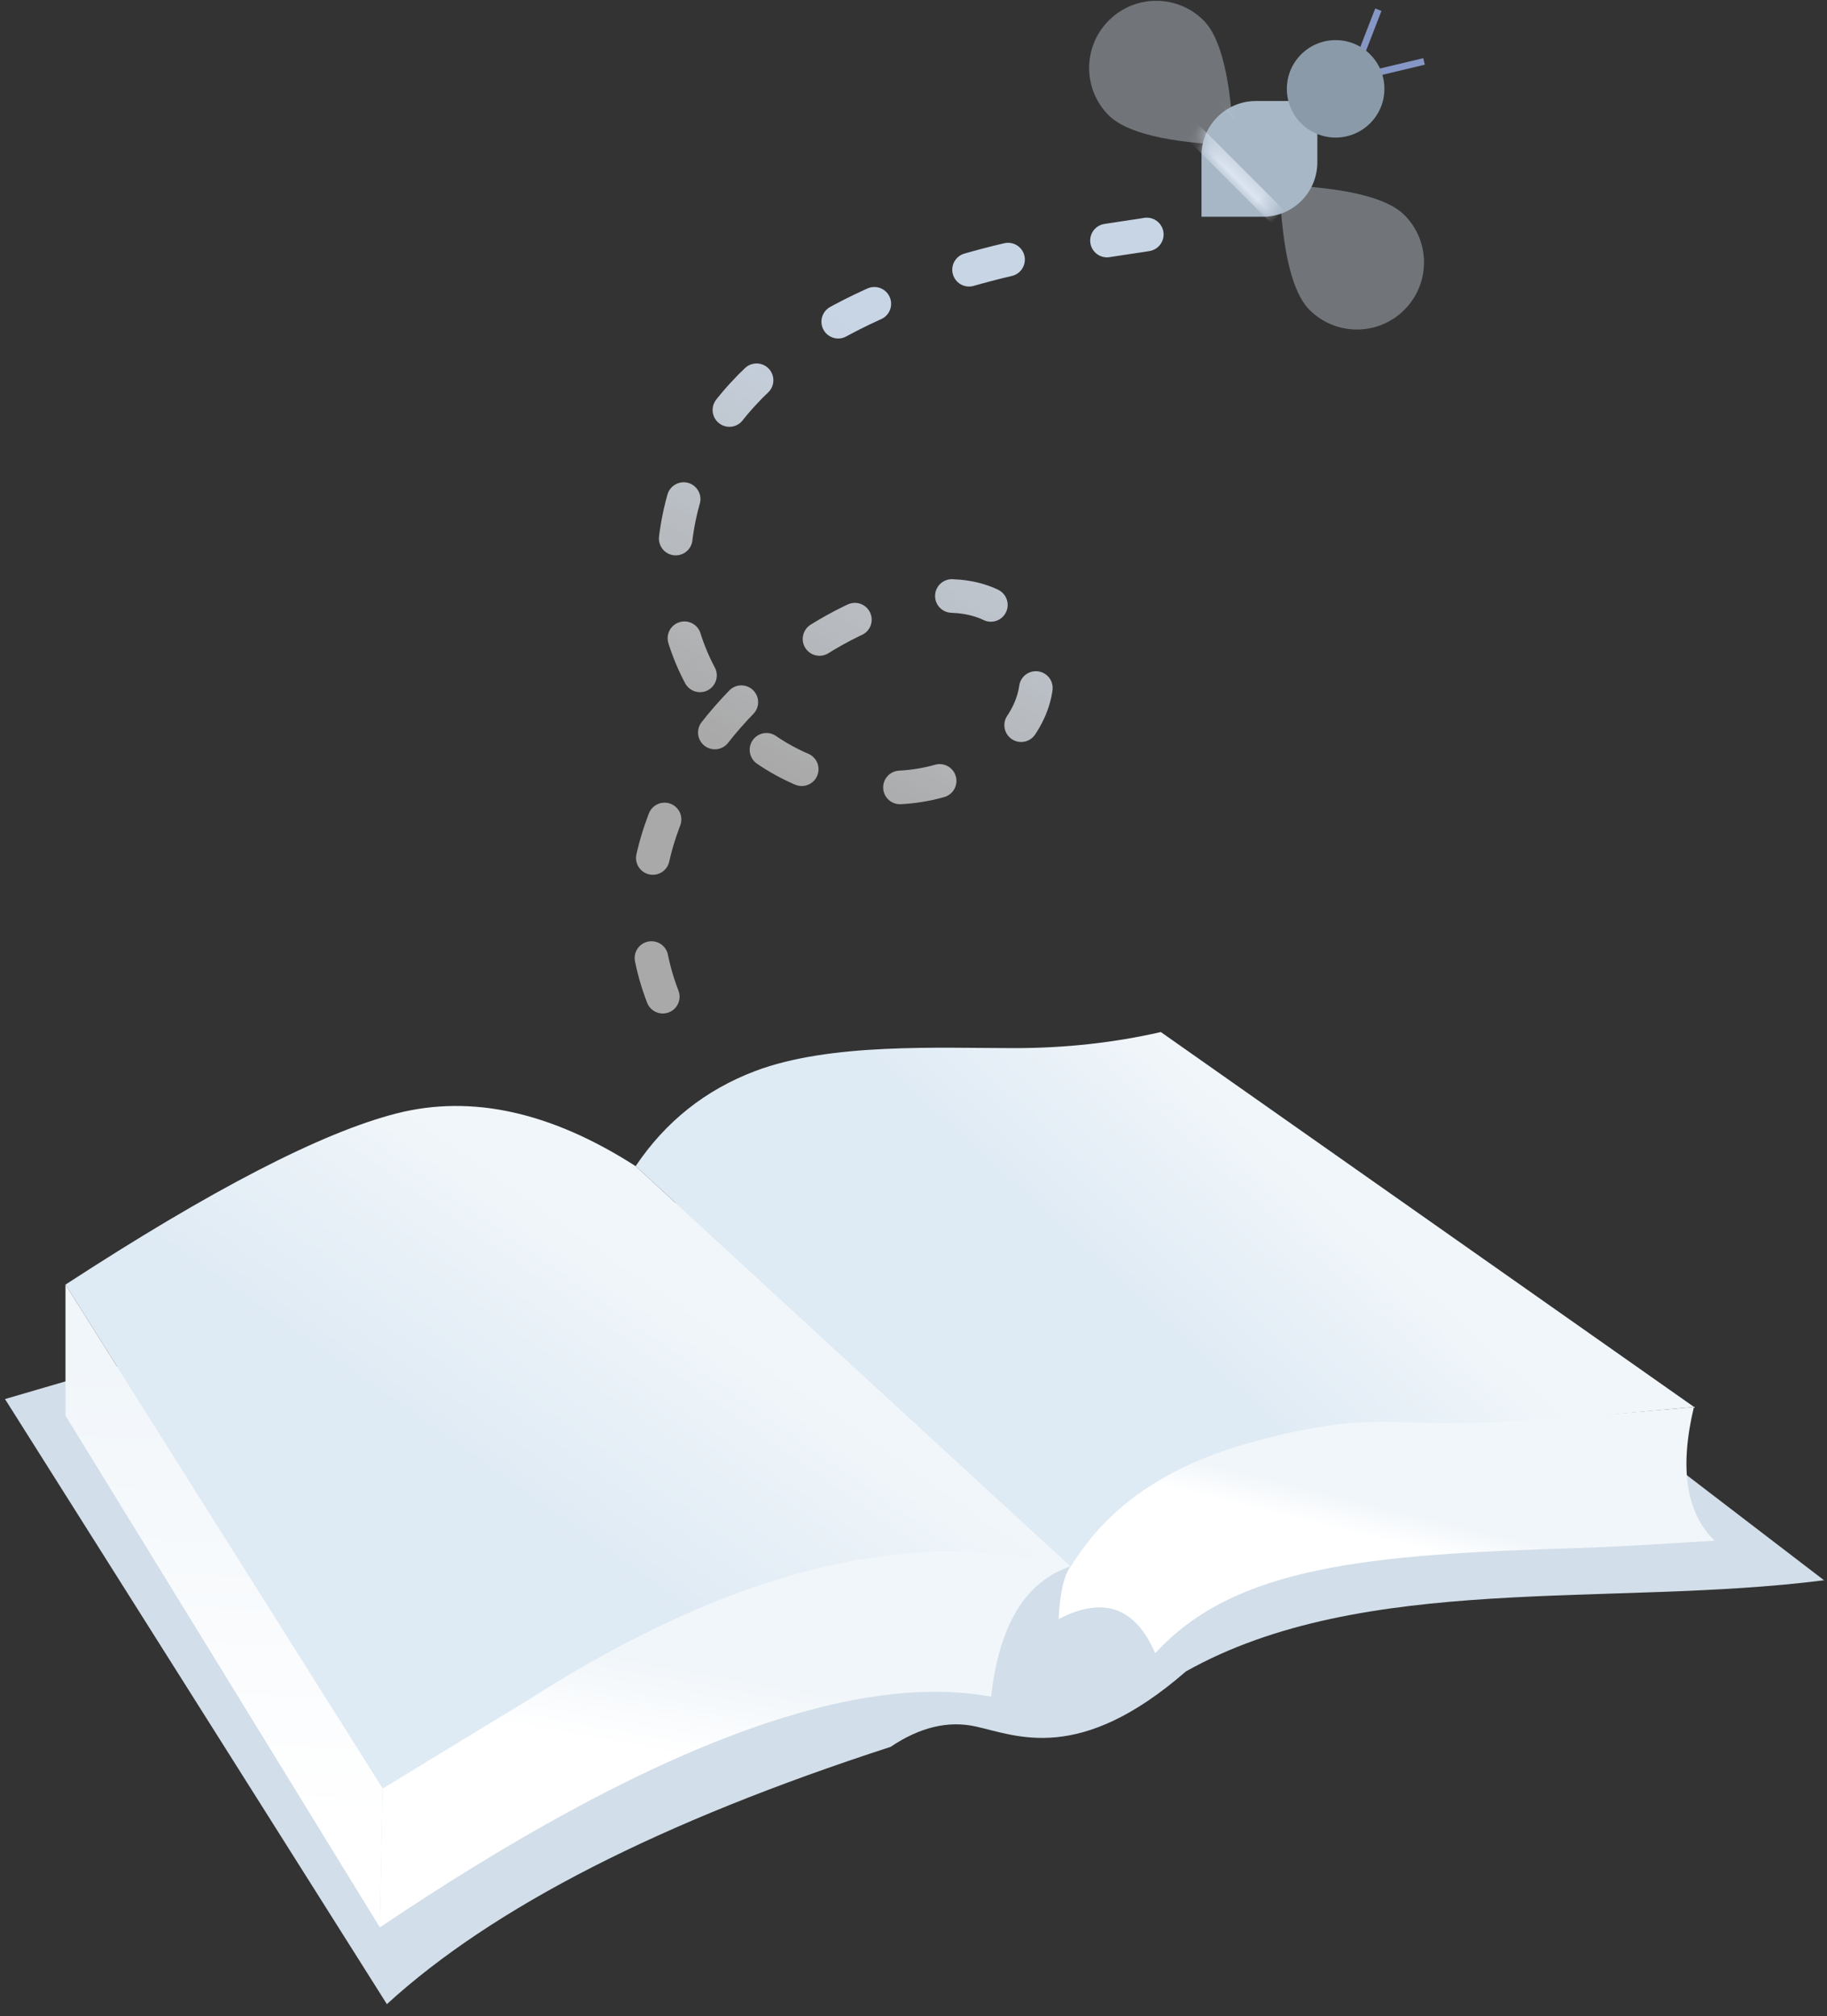 <?xml version="1.0" encoding="UTF-8"?>
<svg width="136px" height="150px" viewBox="0 0 136 150" version="1.1" xmlns="http://www.w3.org/2000/svg" xmlns:xlink="http://www.w3.org/1999/xlink">
    <rect x="0" y="0" width="136" height="150" fill="#333333" stroke="none"/>
    <!-- Generator: Sketch 57.1 (83088) - https://sketch.com -->
    <title>图片</title>
    <desc>Created with Sketch.</desc>
    <defs>
        <linearGradient x1="50%" y1="13.071%" x2="27.171%" y2="67.741%" id="linearGradient-1">
            <stop stop-color="#C8D5E5" offset="0%"></stop>
            <stop stop-color="#E9E9E9" stop-opacity="0.646" offset="100%"></stop>
        </linearGradient>
        <path d="M4.05,0 L8.623,0 L8.623,0 L8.623,4.559 C8.623,6.796 6.81,8.609 4.573,8.609 L0,8.609 L0,8.609 L0,4.05 C-2.73923269e-16,1.813 1.813,-1.36547194e-15 4.05,0 Z" id="path-2"></path>
        <linearGradient x1="73.856%" y1="45.364%" x2="50%" y2="58.438%" id="linearGradient-4">
            <stop stop-color="#F1F6FA" offset="0%"></stop>
            <stop stop-color="#DEEAF4" offset="100%"></stop>
        </linearGradient>
        <linearGradient x1="73.856%" y1="41.616%" x2="50%" y2="65.261%" id="linearGradient-5">
            <stop stop-color="#F1F6FA" offset="0%"></stop>
            <stop stop-color="#DEEAF4" offset="100%"></stop>
        </linearGradient>
        <linearGradient x1="51.583%" y1="12.675%" x2="50%" y2="83.145%" id="linearGradient-6">
            <stop stop-color="#F1F6FA" offset="0%"></stop>
            <stop stop-color="#FFFFFF" offset="100%"></stop>
        </linearGradient>
        <linearGradient x1="56.49%" y1="38.962%" x2="50%" y2="59.802%" id="linearGradient-7">
            <stop stop-color="#F1F6FA" offset="0%"></stop>
            <stop stop-color="#FFFFFF" offset="100%"></stop>
        </linearGradient>
        <linearGradient x1="56.49%" y1="44.741%" x2="50%" y2="54.67%" id="linearGradient-8">
            <stop stop-color="#F1F6FA" offset="0%"></stop>
            <stop stop-color="#FFFFFF" offset="100%"></stop>
        </linearGradient>
    </defs>
    <g id="学生端" stroke="none" stroke-width="1" fill="none" fill-rule="evenodd">
        <g id="8-我的群组-加入成功" transform="translate(-658, -261)">
            <g id="缺省页" transform="translate(615, 220)">
                <g id="无课程" transform="translate(24.5, 0)">
                    <path d="M18.872,145.083 L47.299,190.099 C55.188,182.888 67.686,176.508 84.793,170.959 C86.971,169.494 89.086,168.989 91.137,169.444 C94.215,170.126 98.833,172.253 106.775,165.348 C119.991,157.927 138.369,160.593 154.28,158.564 L104.128,120.18 L18.872,145.083 Z" id="路径-24" fill="#D2DEE9" fill-rule="evenodd"></path>
                    <path d="M67.837,115.149 C60.839,96.997 86.653,79.527 93.876,87.176 C98.993,92.595 92.434,100.412 83.331,99.534 C73.085,98.545 67.029,89.382 69.049,79.527 C73.056,59.977 103.867,59.043 105.166,58.142" id="path" stroke="url(#linearGradient-1)" stroke-width="2.5" stroke-linecap="round" stroke-linejoin="round" stroke-dasharray="3,7.5"></path>
                    <g id="bee" stroke-width="1" fill-rule="evenodd" transform="translate(97.5, 38.5)">
                        <path d="M8.183,15.241 C11.512,11.638 13.176,8.92 13.176,7.084 C13.176,4.332 10.941,2.1 8.183,2.1 C5.426,2.1 3.191,4.332 3.191,7.084 C3.191,8.92 4.855,11.638 8.183,15.241 Z" id="Oval" fill="#CED8E5" opacity="0.4" transform="translate(8.183, 8.67) rotate(-45) translate(-8.183, -8.67) "></path>
                        <path d="M20.891,27.475 C24.219,23.873 25.883,21.154 25.883,19.319 C25.883,16.566 23.648,14.334 20.891,14.334 C18.134,14.334 15.899,16.566 15.899,19.319 C15.899,21.154 17.563,23.873 20.891,27.475 Z" id="Oval-Copy" fill="#CED8E5" opacity="0.4" transform="translate(20.891, 20.905) scale(-1, -1) rotate(-45) translate(-20.891, -20.905) "></path>
                        <g id="Rectangle-4" transform="translate(10.438, 10.016)">
                            <mask id="mask-3" fill="white">
                                <use xlink:href="#path-2"></use>
                            </mask>
                            <use id="Mask" fill="#A8B7C5" xlink:href="#path-2"></use>
                            <rect fill="#DDE5F2" mask="url(#mask-3)" transform="translate(2.496, 5.438) rotate(-45) translate(-2.496, -5.438) " x="1.815" y="0.453" width="1.362" height="9.969"></rect>
                            <polygon id="Rectangle-4-Copy" fill="#DDE5F2" mask="url(#mask-3)" points="1.213 0.129 2.176 -0.834 9.225 6.215 8.262 7.178"></polygon>
                        </g>
                        <path d="M23.692,7.859 L27.004,7.07" id="Path-7-Copy" stroke="#8696C5" stroke-width="0.5"></path>
                        <path d="M22.33,6.499 L23.604,3.221" id="Path-7" stroke="#8696C5" stroke-width="0.5"></path>
                        <ellipse id="Oval-4" fill="#8B9AA8" cx="20.423" cy="9.109" rx="3.631" ry="3.625"></ellipse>
                    </g>
                    <path d="M98.199,157.529 C98.877,156.638 104.142,149.064 115.488,147.552 C120.499,146.885 126.316,147.102 133.506,146.619 C136.008,146.451 139.705,146.133 144.596,145.667 L104.912,117.78 C101.418,118.576 97.788,118.975 94.022,118.975 C88.373,118.975 80.293,118.572 74.722,120.678 C71.009,122.083 68.04,124.442 65.816,127.757 C85.527,145.864 96.321,155.789 98.199,157.529 Z" id="路径-18" fill="url(#linearGradient-4)" fill-rule="evenodd"></path>
                    <path d="M23.375,136.569 L46.993,174.05 C61.908,165.015 72.463,159.69 78.658,158.076 C84.853,156.461 91.367,156.279 98.199,157.529 L65.816,127.757 C59.537,123.726 53.614,122.416 48.047,123.827 C42.48,125.239 34.256,129.486 23.375,136.569 Z" id="路径-33" fill="url(#linearGradient-5)" fill-rule="evenodd"></path>
                    <polygon id="路径-19" fill="url(#linearGradient-6)" fill-rule="evenodd" points="23.375 136.569 23.375 146.312 46.775 184.388 46.993 174.05"></polygon>
                    <path d="M46.775,184.388 C66.671,171.022 81.839,165.301 92.279,167.226 C92.875,161.87 94.849,158.637 98.199,157.529 C86.4,154.464 72.957,157.766 57.871,167.435 L46.993,174.05 L46.775,184.388 Z" id="路径-20" fill="url(#linearGradient-7)" fill-rule="evenodd"></path>
                    <path d="M144.596,145.667 C143.501,150.229 144.011,153.546 146.128,155.616 C141.466,155.92 138.096,156.104 136.018,156.166 C120.285,156.637 110.407,157.529 104.49,163.995 C103.022,160.571 100.625,159.724 97.3,161.453 C97.397,159.504 97.697,158.197 98.199,157.529 C98.951,156.528 101.746,151.105 111.213,148.429 C120.679,145.754 122.418,147.234 129.995,146.784 C135.047,146.484 139.914,146.112 144.596,145.667 Z" id="路径-21" fill="url(#linearGradient-8)" fill-rule="evenodd"></path>
                </g>
            </g>
        </g>
    </g>
</svg>